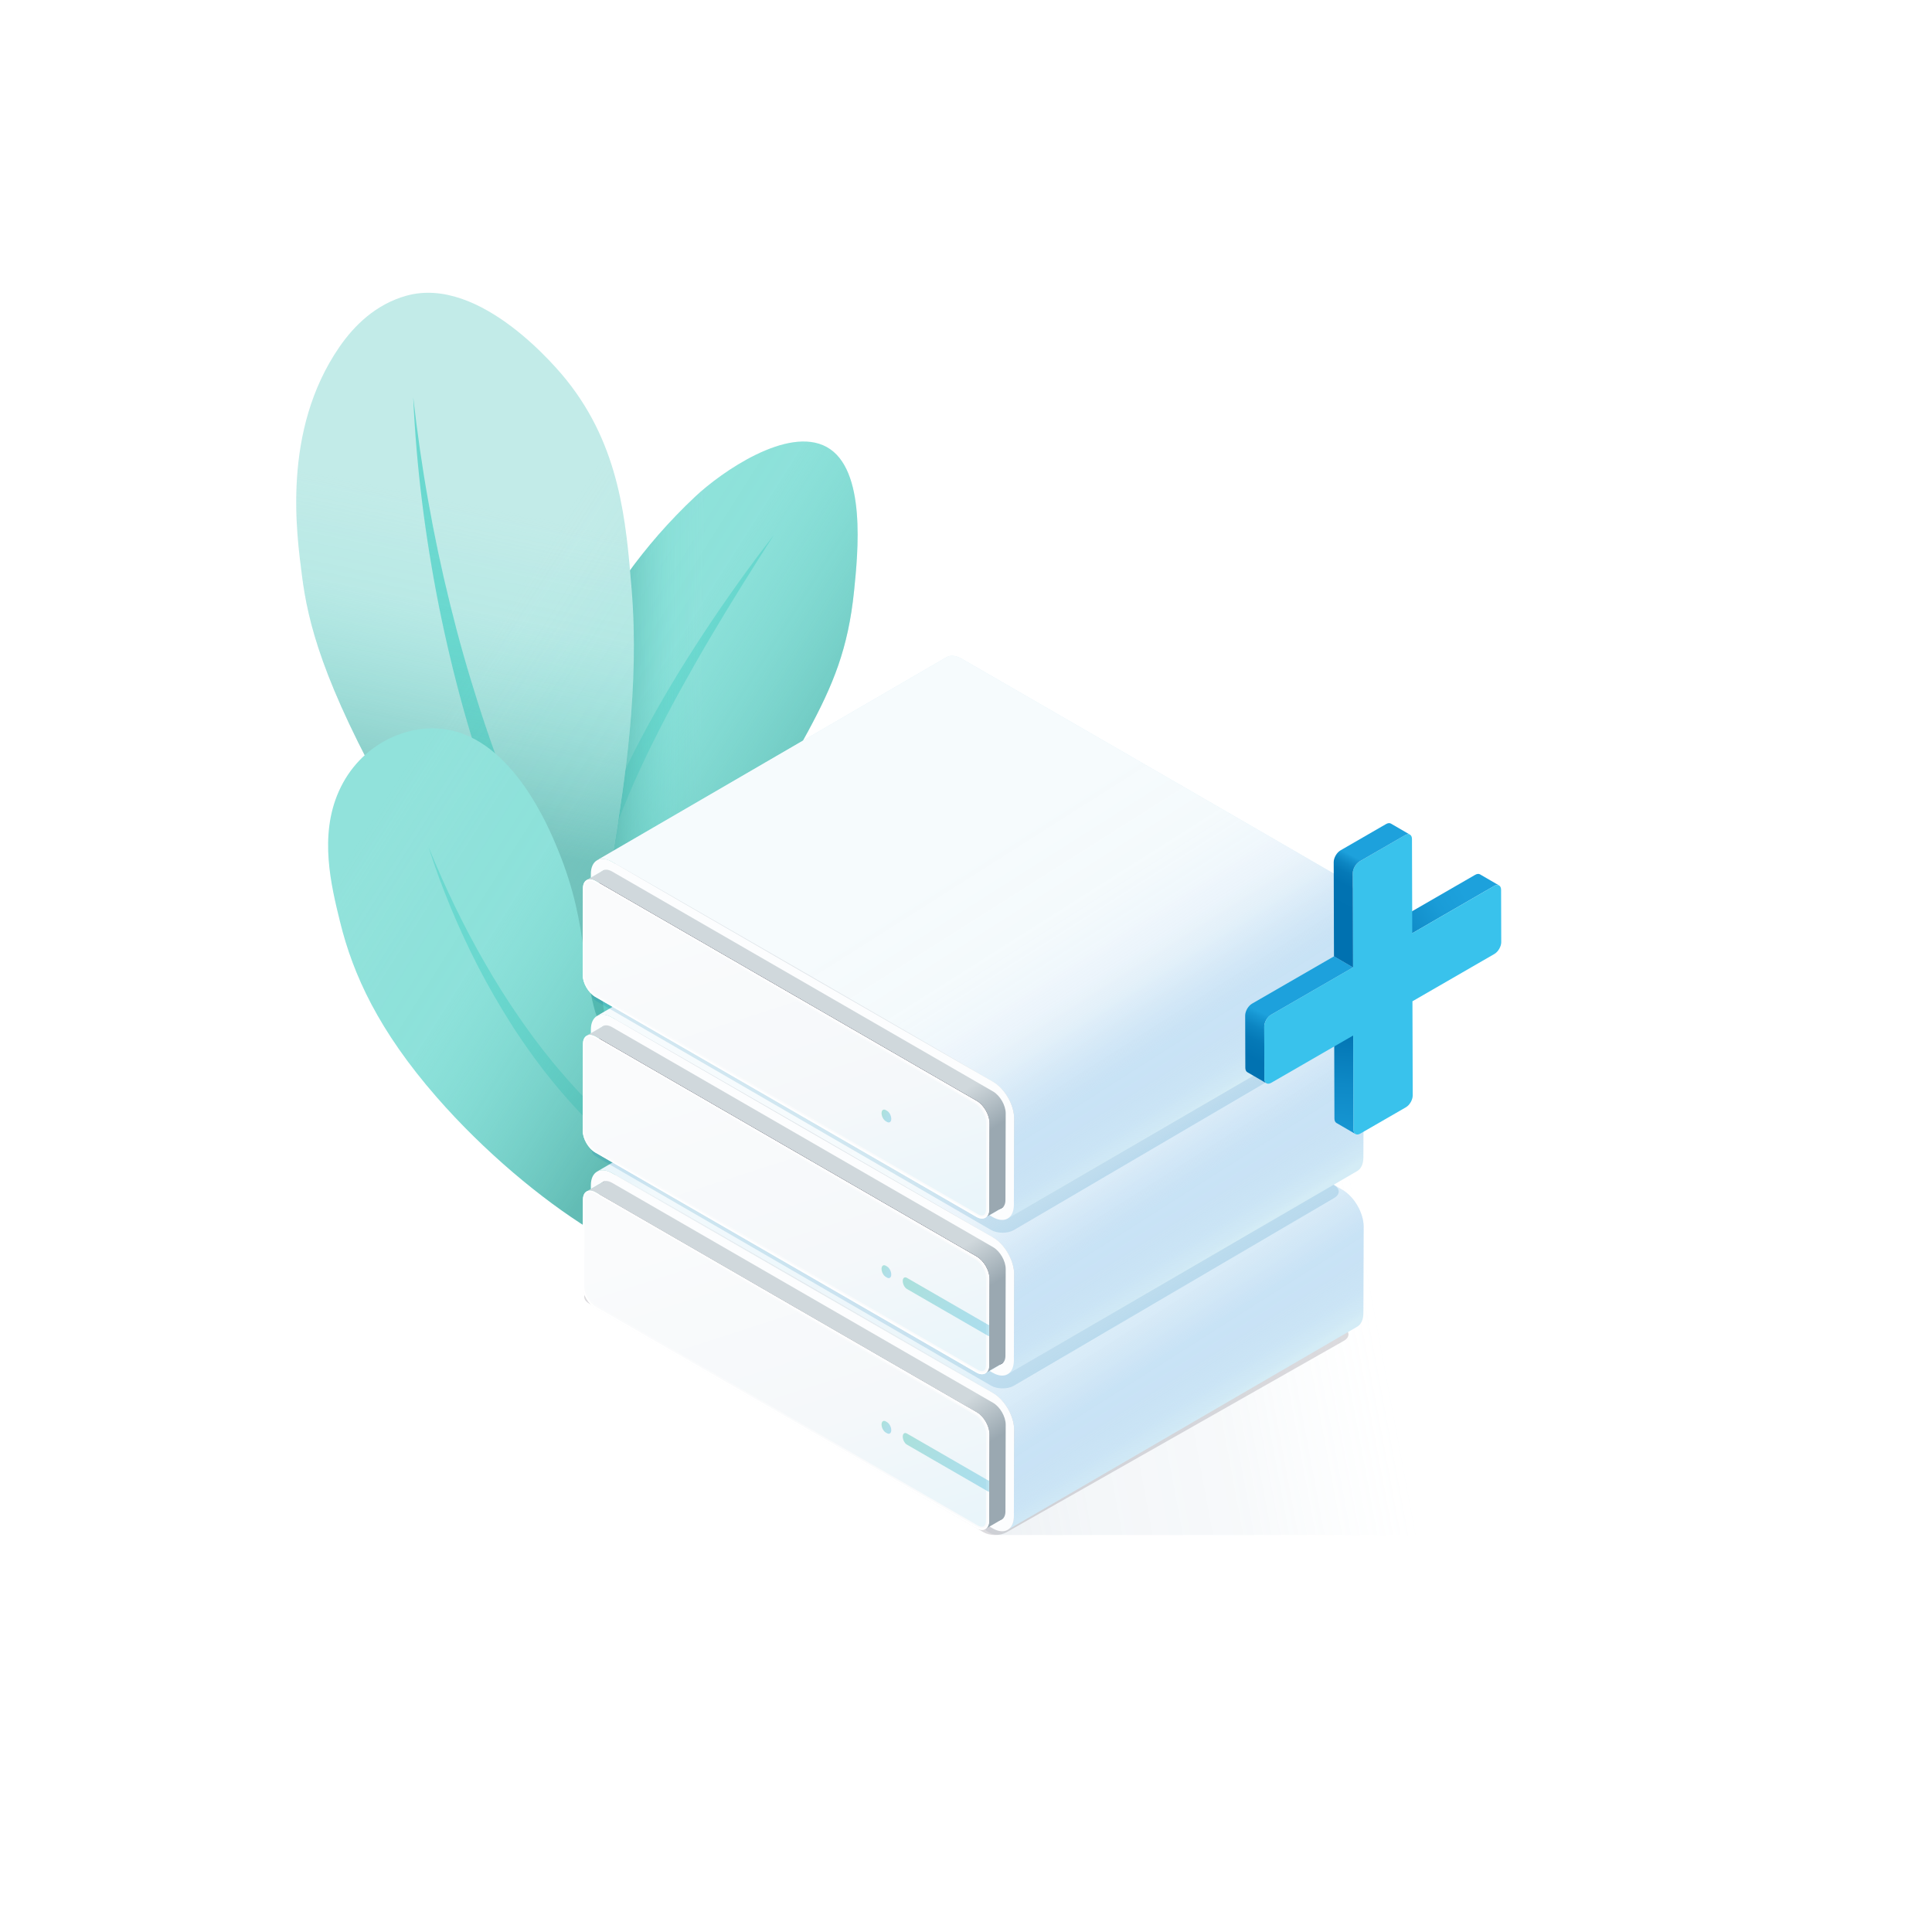 <?xml version="1.0" encoding="UTF-8"?><svg xmlns="http://www.w3.org/2000/svg" xmlns:xlink="http://www.w3.org/1999/xlink" viewBox="0 0 2500 2500"><defs><style>.cls-1{fill:url(#linear-gradient-2);}.cls-2,.cls-3{fill:#141226;}.cls-2,.cls-4{opacity:.15;}.cls-5{fill:#fff;}.cls-6{filter:url(#AI_DesenfoqueGaussiano_4);}.cls-7{fill:url(#linear-gradient-6);}.cls-8{isolation:isolate;}.cls-9{fill:#d4ecf6;}.cls-10{fill:url(#Degradado_sin_nombre_202);}.cls-11{fill:url(#Degradado_sin_nombre_201-2);}.cls-12{filter:url(#AI_DesenfoqueGaussiano_7);}.cls-13{fill:#6ad8cf;}.cls-14{fill:url(#Nueva_muestra_de_degradado_58);}.cls-15{fill:#39c2ec;}.cls-16{fill:url(#Degradado_sin_nombre_203);}.cls-17{fill:url(#Degradado_sin_nombre_2);}.cls-18{fill:url(#linear-gradient-5);}.cls-19{fill:none;}.cls-20{fill:url(#Degradado_sin_nombre_16-3);}.cls-20,.cls-21,.cls-22,.cls-23{opacity:.3;}.cls-21{fill:url(#Degradado_sin_nombre_16-4);}.cls-24{fill:url(#linear-gradient-7);}.cls-25{fill:#c2ebe8;}.cls-26{fill:#e2e7eb;}.cls-4{fill:#0071b0;}.cls-22{fill:url(#Degradado_sin_nombre_16-2);}.cls-27{fill:#91e2db;}.cls-28{fill:url(#linear-gradient-3);}.cls-29{fill:url(#linear-gradient);}.cls-30{fill:url(#Degradado_sin_nombre_2-2);}.cls-31{fill:#fafbfc;}.cls-32{fill:url(#linear-gradient-4);}.cls-33{fill:url(#Degradado_sin_nombre_201);}.cls-34{fill:#fcfdfe;}.cls-23{fill:url(#Degradado_sin_nombre_16);}</style><linearGradient id="Degradado_sin_nombre_16" x1="-5.36" y1="3.41" x2="18.71" y2="13.62" gradientUnits="userSpaceOnUse"><stop offset="0" stop-color="#00b080"/><stop offset=".19" stop-color="#07ad95"/><stop offset=".54" stop-color="#13a9bd"/><stop offset=".83" stop-color="#1ba7d5"/><stop offset="1" stop-color="#1da6de"/></linearGradient><linearGradient id="Degradado_sin_nombre_16-2" x1="-13.89" y1="11.74" x2="188.88" y2="97.79" xlink:href="#Degradado_sin_nombre_16"/><symbol id="Rubrik_cluster_front_2" viewBox="0 0 139.16 107.03"><g id="ARTWORK"><g><path class="cls-23" d="M7.15,1.66l-1.76-1.02C2.41-1.07,0,.75,0,4.72S2.41,13.31,5.39,15.03l1.76,1.02c2.98,1.72,5.39-.11,5.39-4.08S10.13,3.38,7.15,1.66Z"/><path class="cls-22" d="M139.16,77.28c-.57-.04-1.14-.2-1.66-.49L32.79,16.33c-2.98-1.72-5.39,.11-5.39,4.08s2.41,8.59,5.39,10.31l105.1,60.68c.4,.23,.83,.38,1.27,.45v-14.56Z"/></g></g></symbol><filter id="AI_DesenfoqueGaussiano_4"><feGaussianBlur stdDeviation="4"/></filter><linearGradient id="linear-gradient" x1="691.06" y1="490.28" x2="732.85" y2="555.68" gradientUnits="userSpaceOnUse"><stop offset="0" stop-color="#d0d8dc"/><stop offset=".8" stop-color="#9aa8b1"/></linearGradient><linearGradient id="linear-gradient-2" x1="286.46" y1="318.3" x2="449.52" y2="822.34" gradientUnits="userSpaceOnUse"><stop offset="0" stop-color="#fafbfc"/><stop offset=".55" stop-color="#f5f8fa"/><stop offset="1" stop-color="#e5f4fa"/></linearGradient><linearGradient id="linear-gradient-3" x1="812.93" y1="629.09" x2="459.71" y2="72.69" gradientUnits="userSpaceOnUse"><stop offset="0" stop-color="#b7d4f4" stop-opacity="0"/><stop offset="0" stop-color="#b7d4f4" stop-opacity=".02"/><stop offset=".01" stop-color="#b7d4f4" stop-opacity=".14"/><stop offset=".03" stop-color="#b7d4f4" stop-opacity=".24"/><stop offset=".04" stop-color="#b7d4f4" stop-opacity=".31"/><stop offset=".06" stop-color="#b7d4f4" stop-opacity=".36"/><stop offset=".09" stop-color="#b7d4f4" stop-opacity=".39"/><stop offset=".14" stop-color="#b7d4f4" stop-opacity=".4"/><stop offset=".15" stop-color="#bbd6f4" stop-opacity=".42"/><stop offset=".19" stop-color="#cde1f7" stop-opacity=".52"/><stop offset=".23" stop-color="#dceaf9" stop-opacity=".61"/><stop offset=".27" stop-color="#e9f2fb" stop-opacity=".68"/><stop offset=".32" stop-color="#f3f7fd" stop-opacity=".73"/><stop offset=".38" stop-color="#f9fbfe" stop-opacity=".77"/><stop offset=".47" stop-color="#fdfefe" stop-opacity=".79"/><stop offset=".66" stop-color="#fff" stop-opacity=".8"/><stop offset=".95" stop-color="#fff" stop-opacity=".8"/><stop offset="1" stop-color="#fff" stop-opacity=".8"/></linearGradient><symbol id="RubrikCluster" viewBox="0 0 1160 803.4"><g><g id="shadowSVG" class="cls-6"><path class="cls-4" d="M102.74,446.9c-8.09-4.69-8.11-12.4-.04-17.13L505.19,185.47c8.06-4.73,21.31-4.81,29.43-.18l522.58,298.23c8.12,4.63,8.11,12.2-.02,16.82l-414.31,242.83c-8.13,4.62-21.4,4.55-29.49-.14L102.74,446.9Z"/></g><path class="cls-3" d="M1067.76,450.9L574.77,166.27c-9.07-5.24-16.41-17.94-16.38-28.37l.32-112.19c.01-5.18,1.84-8.82,4.79-10.54L111.28,277.98c-2.95,1.71-4.78,5.36-4.79,10.54l-.32,112.19c-.03,10.42,7.31,23.13,16.38,28.37l492.99,284.63c4.57,2.64,8.71,2.88,11.7,1.15l452.23-262.81c-2.99,1.74-7.13,1.49-11.7-1.15Z"/><g id="clusterIn"><path class="cls-29" d="M1047,313L554.01,28.38c-4.57-2.64-8.71-2.88-11.69-1.15L90.09,290.04c2.99-1.74,7.13-1.49,11.69,1.15l492.99,284.63c9.08,5.24,16.41,17.94,16.38,28.37l-.32,112.18c-.01,5.18-1.84,8.83-4.79,10.54l452.23-262.8c2.95-1.71,4.78-5.36,4.79-10.54l.32-112.18c.03-10.43-7.3-23.13-16.38-28.37Z"/><g><path class="cls-1" d="M601.72,726.27c-1.92,0-4.12-.69-6.37-1.99L102.36,439.65c-8.51-4.91-15.41-16.86-15.38-26.63l.32-112.18c.02-6.05,2.68-9.66,7.11-9.66,1.92,0,4.12,.69,6.37,1.99l492.99,284.63c8.51,4.91,15.41,16.86,15.38,26.63l-.32,112.19c-.02,6.05-2.68,9.66-7.11,9.66Z"/><path class="cls-31" d="M94.41,293.18h0c1.57,0,3.43,.59,5.37,1.72l492.99,284.63c7.82,4.51,14.4,15.92,14.38,24.89l-.32,112.18c0,2.3-.52,7.66-5.11,7.66-1.57,0-3.43-.59-5.37-1.72L103.36,437.92c-7.82-4.51-14.4-15.91-14.38-24.89l.32-112.18c0-2.3,.52-7.66,5.11-7.66m0-4c-5.38,0-9.09,4.26-9.11,11.65l-.32,112.18c-.03,10.43,7.31,23.13,16.38,28.37l492.99,284.63c2.65,1.53,5.15,2.25,7.37,2.25,5.39,0,9.09-4.27,9.11-11.65l.32-112.18c.03-10.43-7.3-23.13-16.38-28.37L101.78,291.44c-2.65-1.53-5.15-2.25-7.37-2.25h0Z"/><path class="cls-5" d="M94.41,291.18h0c1.92,0,4.12,.69,6.37,1.99l492.99,284.63c8.51,4.91,15.41,16.86,15.38,26.63l-.32,112.18c-.02,6.05-2.68,9.66-7.11,9.66-1.92,0-4.12-.69-6.37-1.99L102.36,439.65c-8.51-4.91-15.41-16.86-15.38-26.63l.32-112.18c.02-6.05,2.68-9.65,7.11-9.65m0-2c-5.38,0-9.09,4.26-9.11,11.65l-.32,112.18c-.03,10.43,7.31,23.13,16.38,28.37l492.99,284.63c2.65,1.53,5.15,2.25,7.37,2.25,5.39,0,9.09-4.27,9.11-11.65l.32-112.18c.03-10.43-7.3-23.13-16.38-28.37L101.78,291.44c-2.65-1.53-5.15-2.25-7.37-2.25h0Z"/></g></g><path class="cls-9" d="M1068.22,288.37L575.23,3.74c-7.59-4.38-14.48-4.78-19.46-1.89L103.54,264.66c4.98-2.89,11.87-2.49,19.46,1.89l492.99,284.63c15.1,8.72,27.34,29.92,27.29,47.26l-.32,112.18c-.02,8.62-3.08,14.69-7.99,17.54l452.23-262.8c4.92-2.86,7.97-8.93,7.99-17.54l.32-112.18c.05-17.34-12.19-38.55-27.29-47.26Z"/><path class="cls-28" d="M1068.22,288.37L575.23,3.74c-7.59-4.38-14.48-4.78-19.46-1.89L103.54,264.66c4.98-2.89,11.87-2.49,19.46,1.89l492.99,284.63c15.1,8.72,27.34,29.92,27.29,47.26l-.32,112.18c-.02,8.62-3.08,14.69-7.99,17.54l452.23-262.8c4.92-2.86,7.97-8.93,7.99-17.54l.32-112.18c.05-17.34-12.19-38.55-27.29-47.26Z"/><g><path class="cls-19" d="M627.2,714.87l-.04,.02s.03-.01,.04-.02Z"/><path class="cls-34" d="M616,551.18L126.99,268.85l-3.98-2.3c-15.09-8.71-27.41-1.69-27.46,15.66v4.93s15.71-9.14,15.71-9.14l.96-.56c1.58-.71,5.12-1.49,10.75,1.69l492.99,284.63c9.08,5.24,16.42,17.95,16.39,28.37l-.32,112.19c-.01,5.2-1.86,8.85-4.83,10.56-.01,0-.03,.02-.04,.02l-15.64,9.09,3.98,2.3c15.1,8.72,27.42,1.69,27.47-15.65v-4.93s.32-107.25,.32-107.25c.05-17.34-12.19-38.55-27.29-47.26Z"/></g><g id="Isolation_Mode"><use width="139.16" height="107.03" transform="translate(471.74 587.22)" xlink:href="#Rubrik_cluster_front_2"/></g><polygon class="cls-26" points="123.01 266.55 184.75 301.92 246.42 337.42 369.75 408.43 492.92 479.73 554.5 515.39 616 551.18 554.25 515.81 492.58 480.31 369.25 409.29 246.09 337.99 184.51 302.34 123.01 266.55"/></g></symbol><linearGradient id="Degradado_sin_nombre_2" x1="932.21" y1="963.86" x2="770.54" y2="962.54" gradientUnits="userSpaceOnUse"><stop offset=".14" stop-color="#c2ebe8" stop-opacity="0"/><stop offset=".17" stop-color="#a6e5e0" stop-opacity=".03"/><stop offset=".27" stop-color="#78dbd3" stop-opacity=".08"/><stop offset=".37" stop-color="#6ad8cf" stop-opacity=".1"/><stop offset=".86" stop-color="#43a39b" stop-opacity=".6"/></linearGradient><linearGradient id="Degradado_sin_nombre_2-2" x1="684.25" y1="582.6" x2="565.87" y2="1162.14" xlink:href="#Degradado_sin_nombre_2"/><linearGradient id="Nueva_muestra_de_degradado_58" x1="594.89" y1="880.25" x2="1079.01" y2="1187.69" gradientUnits="userSpaceOnUse"><stop offset="0" stop-color="#c2ebe8" stop-opacity="0"/><stop offset=".06" stop-color="#a6e5e0" stop-opacity=".03"/><stop offset=".21" stop-color="#78dbd3" stop-opacity=".08"/><stop offset=".37" stop-color="#6ad8cf" stop-opacity=".1"/><stop offset=".86" stop-color="#43a39b" stop-opacity=".6"/></linearGradient><linearGradient id="linear-gradient-4" x1="1779.86" y1="1679.29" x2="575.73" y2="1902.94" gradientUnits="userSpaceOnUse"><stop offset="0" stop-color="#d4ecf6" stop-opacity="0"/><stop offset=".04" stop-color="#c4dce9" stop-opacity=".02"/><stop offset=".18" stop-color="#9cb6cb" stop-opacity=".08"/><stop offset=".34" stop-color="#90aac1" stop-opacity=".1"/><stop offset=".87" stop-color="#5d7586" stop-opacity=".3"/><stop offset="1" stop-color="#5d7586" stop-opacity="0"/></linearGradient><filter id="AI_DesenfoqueGaussiano_7"><feGaussianBlur stdDeviation="7"/></filter><linearGradient id="linear-gradient-5" x1="1360.07" y1="1741.94" x2="1401.86" y2="1807.34" xlink:href="#linear-gradient"/><linearGradient id="linear-gradient-6" x1="955.48" y1="1569.7" x2="1118.53" y2="2073.74" xlink:href="#linear-gradient-2"/><linearGradient id="linear-gradient-7" x1="1481.95" y1="1880.49" x2="1128.73" y2="1324.09" gradientUnits="userSpaceOnUse"><stop offset="0" stop-color="#b7d4f4" stop-opacity="0"/><stop offset="0" stop-color="#b7d4f4" stop-opacity=".02"/><stop offset=".01" stop-color="#b7d4f4" stop-opacity=".14"/><stop offset=".03" stop-color="#b7d4f4" stop-opacity=".24"/><stop offset=".04" stop-color="#b7d4f4" stop-opacity=".31"/><stop offset=".06" stop-color="#b7d4f4" stop-opacity=".36"/><stop offset=".09" stop-color="#b7d4f4" stop-opacity=".39"/><stop offset=".14" stop-color="#b7d4f4" stop-opacity=".4"/><stop offset=".17" stop-color="#c7ddf6" stop-opacity=".44"/><stop offset=".22" stop-color="#dbe9f9" stop-opacity=".5"/><stop offset=".28" stop-color="#ebf3fc" stop-opacity=".55"/><stop offset=".35" stop-color="#f6fafd" stop-opacity=".58"/><stop offset=".44" stop-color="#fdfdfe" stop-opacity=".59"/><stop offset=".66" stop-color="#fff" stop-opacity=".6"/><stop offset=".95" stop-color="#fff" stop-opacity=".7"/><stop offset="1" stop-color="#fff" stop-opacity=".5"/></linearGradient><linearGradient id="Degradado_sin_nombre_16-3" x1="1135.39" y1="1842.03" x2="1159.46" y2="1852.25" xlink:href="#Degradado_sin_nombre_16"/><linearGradient id="Degradado_sin_nombre_16-4" x1="1126.86" y1="1850.36" x2="1329.63" y2="1936.42" xlink:href="#Degradado_sin_nombre_16"/><linearGradient id="Degradado_sin_nombre_203" x1="1746.32" y1="1325.54" x2="1728.06" y2="1537.57" gradientUnits="userSpaceOnUse"><stop offset="0" stop-color="#0071b0"/><stop offset=".37" stop-color="#0e89c6"/><stop offset=".73" stop-color="#199ad6"/><stop offset="1" stop-color="#1da1dc"/></linearGradient><linearGradient id="Degradado_sin_nombre_202" x1="1782.1" y1="1224.47" x2="1894.89" y2="1154.98" gradientUnits="userSpaceOnUse"><stop offset="0" stop-color="#0071b0"/><stop offset=".1" stop-color="#0479b7"/><stop offset=".42" stop-color="#128fcb"/><stop offset=".72" stop-color="#1a9cd7"/><stop offset="1" stop-color="#1da1dc"/></linearGradient><linearGradient id="Degradado_sin_nombre_201" x1="1605.95" y1="1433.81" x2="1704.31" y2="1233.86" gradientUnits="userSpaceOnUse"><stop offset="0" stop-color="#0071b0"/><stop offset=".29" stop-color="#0172b1"/><stop offset=".39" stop-color="#0579b7"/><stop offset=".46" stop-color="#0c85c2"/><stop offset=".52" stop-color="#1696d2"/><stop offset=".55" stop-color="#1da1dc"/><stop offset=".98" stop-color="#1da1dc"/><stop offset="1" stop-color="#1da1dc"/></linearGradient><linearGradient id="Degradado_sin_nombre_201-2" x1="1733.87" y1="1190.09" x2="1803.1" y2="1060.82" xlink:href="#Degradado_sin_nombre_201"/></defs><g id="Clusters"><g id="Plant"><g><path class="cls-27" d="M819.78,1355.9c-67.81,9.33-174.51-137.82-159.9-272.1,1.9-17.43,4.06-32.65,17.67-66.26,39.05-96.41,82.97-244.47,222.63-375.46,32.48-30.47,118.99-91.6,169.62-63.61,51.48,28.46,40.41,136.78,35.34,186.4-15.3,149.7-78.55,187.24-195.24,441.72-49.43,107.81-58.18,144.91-90.11,149.3Z"/><path class="cls-13" d="M1001.09,692.77l-10.48,16.36-10.42,16.39c-6.96,10.91-13.82,21.88-20.63,32.88-6.86,10.97-13.64,21.98-20.33,33.04l-9.98,16.62c-3.34,5.53-6.65,11.08-9.94,16.64-13.19,22.22-25.9,44.7-38.39,67.27-3.11,5.65-6.18,11.32-9.24,17-3.05,5.68-6.1,11.35-9.09,17.06-6,11.4-11.85,22.88-17.6,34.39-5.73,11.52-11.3,23.12-16.67,34.79-5.4,11.66-10.64,23.38-15.58,35.21-9.87,23.65-18.95,47.6-26.16,71.98-3.64,12.17-6.81,24.45-9.29,36.79-2.53,12.34-4.14,24.76-5.2,37.08-.6,6.18-.81,12.31-1.02,18.47,0,6.13,.05,12.28,.61,18.38,.08,1.55,.32,3.04,.47,4.58l.26,2.3c.09,.77,.23,1.52,.35,2.28,.25,1.52,.46,3.06,.76,4.58l.96,4.56c1.43,6.08,3.35,12.11,5.76,18.3l-.81,.58c-5.06-4.4-9.28-9.82-12.8-15.7l-2.47-4.52c-.77-1.54-1.41-3.11-2.13-4.69-.33-.79-.73-1.57-1.02-2.38l-.86-2.42-.86-2.43c-.29-.81-.58-1.63-.79-2.46l-1.35-4.97c-.46-1.66-.75-3.34-1.09-5.02-.74-3.36-1.14-6.74-1.59-10.14-.69-6.77-1.04-13.59-.78-20.34,.14-6.77,.83-13.45,1.69-20.1,.51-3.3,1-6.61,1.57-9.9,.63-3.27,1.16-6.57,1.88-9.81,2.69-13.02,6.07-25.82,9.9-38.42,3.86-12.6,8.21-25,12.86-37.26,4.65-12.26,9.64-24.36,14.91-36.31,5.26-11.96,10.79-23.79,16.49-35.51,5.74-11.71,11.67-23.31,17.74-34.82,24.41-46,51.36-90.47,79.89-133.81,28.54-43.34,58.6-85.63,90.44-126.52Z"/><path class="cls-17" d="M819.78,1355.9c-67.81,9.33-174.51-137.82-159.9-272.1,1.9-17.43,4.06-32.65,17.67-66.26,39.05-96.41,82.97-244.47,222.63-375.46,32.48-30.47,118.99-91.6,169.62-63.61,51.48,28.46,40.41,136.78,35.34,186.4-15.3,149.7-78.55,187.24-195.24,441.72-49.43,107.81-58.18,144.91-90.11,149.3Z"/></g><path class="cls-25" d="M804.96,1434.85c-25.3,15.17-178.85-179.03-299.48-394.9-88.01-157.49-107.1-234.52-114.85-295.95-6.53-51.8-26.42-186.25,48.59-295.07,19.18-27.83,47.07-55.23,86.58-66.26,96.22-26.86,197.04,96.33,207.61,109.55,68.79,86.09,76.65,181.77,83.93,270.33,10.43,126.95-9.41,250.44-22.97,334.82-10.44,64.96-20.14,103.51-16.79,168.74,5.55,107.83,40.25,161.03,27.39,168.74Z"/><path class="cls-13" d="M534.63,513.43c5.14,45.16,11.51,90.12,19.49,134.76,7.89,44.65,17.25,89,28.13,132.94,5.4,21.98,11.12,43.86,17.3,65.62,6.16,21.76,12.76,43.38,19.6,64.91,13.68,43.06,29.04,85.55,45.96,127.34,16.93,41.78,35.35,82.92,55.79,122.96,20.42,40.04,42.8,79,67.39,116.3,12.34,18.62,25.32,36.76,38.97,54.28,6.79,8.79,13.85,17.33,21,25.77l5.46,6.24,2.73,3.12,2.79,3.05,5.57,6.11,5.69,5.97,2.85,2.98,2.91,2.91,5.82,5.82,5.94,5.65c.99,.94,1.97,1.9,2.98,2.82l3.04,2.74c8.06,7.36,16.39,14.29,24.6,21.3,8.23,7.02,16.55,13.83,24.98,20.59,2.1,1.7,4.21,3.42,6.35,5.06,2.16,1.62,4.22,3.47,6.41,5.06l3.24,2.52c1.08,.85,2.14,1.76,3.24,2.57,2.19,1.66,4.38,3.37,6.53,5.22l-7.26,16.74c-3-.52-5.97-1.19-8.94-1.91-2.95-.75-5.81-1.7-8.71-2.63-1.46-.44-2.88-.97-4.28-1.52-1.41-.54-2.82-1.09-4.22-1.66-1.4-.58-2.82-1.12-4.2-1.73l-4.08-1.93c-2.73-1.27-5.44-2.62-8.06-4.07-2.63-1.44-5.28-2.88-7.84-4.43-2.54-1.57-5.07-3.17-7.59-4.8-1.28-.79-2.47-1.67-3.7-2.53-1.22-.85-2.44-1.72-3.65-2.59-1.21-.87-2.44-1.73-3.62-2.63l-3.51-2.75c-2.31-1.86-4.69-3.67-6.91-5.62-2.24-1.94-4.47-3.89-6.68-5.86-2.21-1.97-4.33-4.02-6.49-6.03l-3.23-3.03c-1.07-1.02-2.1-2.06-3.15-3.09l-6.28-6.21-6.11-6.34-3.05-3.17-2.98-3.23-5.94-6.47-5.79-6.58-2.89-3.29-2.82-3.34-5.63-6.69c-7.37-9.02-14.61-18.13-21.53-27.44-13.89-18.6-26.91-37.75-39.24-57.27-24.64-39.06-46.37-79.69-66.1-121.13-9.86-20.73-19.19-41.68-28.06-62.81-8.87-21.13-17.28-42.43-25.1-63.94-15.69-43-29.72-86.54-42.03-130.53-12.25-44.01-22.79-88.45-31.77-133.16-17.76-89.46-29.26-180.06-33.28-270.89Z"/><path class="cls-30" d="M804.96,1434.85c-25.3,15.17-178.85-179.03-299.48-394.9-88.01-157.49-107.1-234.52-114.85-295.95-6.53-51.8-26.42-186.25,48.59-295.07,19.18-27.83,47.07-55.23,86.58-66.26,96.22-26.86,197.04,96.33,207.61,109.55,68.79,86.09,76.65,181.77,83.93,270.33,10.43,126.95-9.41,250.44-22.97,334.82-10.44,64.96-20.14,103.51-16.79,168.74,5.55,107.83,40.25,161.03,27.39,168.74Z"/><g><path class="cls-27" d="M888.13,1623.69c-26.8,41.57-199.52-62.39-323.27-204.21-74.65-85.56-107.95-157.91-124.8-226.51-11.6-47.19-27.37-111.4-1.53-169.22,27.22-60.91,88.77-88.2,139.71-79.78,85.68,14.15,132.36,127.81,143.38,154.63,44.44,108.2,25.23,159.68,61.74,248.91,20.84,50.94,34.44,67.31,66.18,138.72,27.73,62.37,51.92,116.8,38.59,137.47Z"/><path class="cls-13" d="M554.68,1096.43c21.17,51.61,45.12,101.94,72.94,149.98,13.79,24.08,28.53,47.57,44.3,70.32,1.98,2.84,3.89,5.72,5.93,8.52l6.05,8.42c2.03,2.79,4,5.64,6.09,8.39l6.25,8.27c2.1,2.74,4.14,5.53,6.28,8.24l6.46,8.1c2.16,2.7,4.27,5.43,6.46,8.09l6.65,7.93c35.52,42.19,75.27,80.8,119.74,112.87,22.17,16.09,45.53,30.47,69.86,42.88l9.18,4.54c3.07,1.49,6.09,3.09,9.24,4.4l9.37,4.12,4.68,2.06,2.34,1.03,2.38,.93,9.54,3.68,4.77,1.84c1.6,.59,3.16,1.29,4.79,1.79,1.61,.56,3.25,1.02,4.82,1.69,1.57,.68,3.06,1.6,4.46,2.78,1.41,1.17,2.73,2.64,3.96,4.44,1.22,1.84,2.38,3.89,3.28,6.84l-.3,.96c-2.4,1.85-4.54,2.79-6.63,3.51-2.07,.69-4.06,1.05-5.95,1.11-1.89,.07-3.71-.12-5.44-.55-1.73-.44-3.39-1.08-5.08-1.63-1.7-.53-3.33-1.26-4.99-1.88l-4.97-1.94-9.94-3.89-2.48-.98-2.44-1.08-4.88-2.17-9.75-4.34c-3.28-1.38-6.42-3.05-9.61-4.62l-9.54-4.77c-25.26-13.06-49.32-28.32-72.1-45.17-45.5-33.87-85.68-74.27-120.68-118.36l-6.56-8.27c-2.16-2.78-4.24-5.62-6.36-8.42l-6.31-8.45c-2.09-2.82-4.08-5.73-6.12-8.59l-6.09-8.61c-2.04-2.86-3.94-5.82-5.91-8.72l-5.87-8.75c-1.98-2.9-3.78-5.92-5.68-8.87-15.06-23.7-29.02-48.06-41.95-72.9-25.59-49.84-47.27-101.58-64.2-154.75Z"/></g><path class="cls-14" d="M1069.79,578.47c-50.63-28-137.14,33.14-169.62,63.61-33.36,31.29-61.24,63.55-84.91,95.85-7.17-81.47-19.4-167.53-81.85-245.7-10.56-13.22-111.39-136.4-207.61-109.55-39.51,11.03-67.39,38.43-86.58,66.26-75.01,108.82-55.12,243.26-48.59,295.07,6.64,52.68,21.63,116.83,81.26,233.34-13.47,12.28-25.03,27.76-33.36,46.39-25.84,57.82-10.07,122.03,1.53,169.22,16.85,68.6,50.15,140.95,124.8,226.51,123.75,141.82,296.46,245.78,323.27,204.21,13.33-20.67-10.87-75.1-38.59-137.47-26.21-58.96-40.05-80.41-55.81-114.77-1.63-6.38-3.28-13.25-4.88-20.63,10.79,4.55,21.26,6.41,30.94,5.08,31.93-4.4,40.68-41.49,90.11-149.3,116.69-254.48,179.94-292.02,195.24-441.72,5.07-49.62,16.14-157.94-35.34-186.4Z"/></g><path id="_shadowClusters_" class="cls-32" d="M1292.37,1986.3h826.26v-569.71h-916.12l64.35,547.02c1.52,12.94,12.49,22.69,25.51,22.69Z"/><g id="RubrikClusterLogo"><g><g id="shadowSVG-2" class="cls-12"><path class="cls-2" d="M762.07,1686.61c-8.09-4.69-8.11-12.4-.04-17.13l424.81-249.29c8.06-4.73,21.31-4.81,29.43-.18l522.58,298.23c8.12,4.63,8.11,12.2-.02,16.82l-436.63,247.81c-8.13,4.62-21.4,4.55-29.49-.14l-510.64-296.13Z"/></g><path class="cls-3" d="M1736.78,1702.3l-492.99-284.63c-9.07-5.24-16.41-17.94-16.38-28.37l.32-112.19c.01-5.18,1.84-8.82,4.79-10.54l-452.23,262.81c-2.95,1.71-4.78,5.36-4.79,10.54l-.32,112.19c-.03,10.42,7.31,23.13,16.38,28.37l492.99,284.63c4.57,2.64,8.71,2.88,11.7,1.15l452.23-262.81c-2.99,1.74-7.13,1.49-11.7-1.15Z"/><g id="clusterIn-2"><path class="cls-18" d="M1716.01,1564.66l-492.99-284.63c-4.57-2.64-8.71-2.88-11.69-1.15l-452.23,262.8c2.99-1.74,7.13-1.49,11.69,1.15l492.99,284.63c9.08,5.24,16.41,17.94,16.38,28.37l-.32,112.18c-.01,5.18-1.84,8.83-4.79,10.54l452.23-262.8c2.95-1.71,4.78-5.36,4.79-10.54l.32-112.18c.03-10.43-7.3-23.13-16.38-28.37Z"/><g><path class="cls-7" d="M1270.74,1977.67c-1.92,0-4.12-.69-6.37-1.99l-492.99-284.63c-8.51-4.91-15.41-16.86-15.38-26.63l.32-112.19c.02-6.05,2.68-9.65,7.11-9.65,1.92,0,4.12,.69,6.37,1.99l492.99,284.63c8.51,4.91,15.41,16.86,15.38,26.63l-.32,112.18c-.02,6.05-2.68,9.66-7.11,9.66Z"/><path class="cls-31" d="M763.42,1544.58h0c1.57,0,3.43,.59,5.37,1.72l492.99,284.63c7.82,4.51,14.4,15.91,14.38,24.89l-.32,112.18c0,2.3-.52,7.66-5.11,7.66-1.57,0-3.43-.59-5.37-1.72l-492.99-284.63c-7.82-4.51-14.4-15.91-14.38-24.89l.32-112.19c0-2.3,.52-7.66,5.11-7.66m0-4c-5.38,0-9.09,4.26-9.11,11.65l-.32,112.19c-.03,10.43,7.31,23.13,16.38,28.37l492.99,284.63c2.65,1.53,5.15,2.25,7.37,2.25,5.39,0,9.09-4.27,9.11-11.65l.32-112.18c.03-10.43-7.3-23.13-16.38-28.37l-492.99-284.63c-2.65-1.53-5.15-2.25-7.37-2.25h0Z"/><path class="cls-5" d="M763.42,1542.58h0c1.92,0,4.12,.69,6.37,1.99l492.99,284.63c8.51,4.91,15.41,16.86,15.38,26.63l-.32,112.18c-.02,6.05-2.68,9.66-7.11,9.66-1.92,0-4.12-.69-6.37-1.99l-492.99-284.63c-8.51-4.91-15.41-16.86-15.38-26.63l.32-112.19c.02-6.05,2.68-9.65,7.11-9.65m0-2c-5.38,0-9.09,4.26-9.11,11.65l-.32,112.19c-.03,10.43,7.31,23.13,16.38,28.37l492.99,284.63c2.65,1.53,5.15,2.25,7.37,2.25,5.39,0,9.09-4.27,9.11-11.65l.32-112.18c.03-10.43-7.3-23.13-16.38-28.37l-492.99-284.63c-2.65-1.53-5.15-2.25-7.37-2.25h0Z"/></g></g><path class="cls-9" d="M1737.24,1539.77l-492.99-284.63c-7.59-4.38-14.48-4.78-19.46-1.89l-452.23,262.8c4.98-2.89,11.87-2.49,19.46,1.89l492.99,284.63c15.1,8.72,27.34,29.92,27.29,47.26l-.32,112.18c-.02,8.62-3.08,14.69-7.99,17.54l452.23-262.8c4.92-2.86,7.97-8.93,7.99-17.54l.32-112.18c.05-17.34-12.19-38.55-27.29-47.26Z"/><path class="cls-24" d="M1737.24,1539.77l-492.99-284.63c-7.59-4.38-14.48-4.78-19.46-1.89l-452.23,262.8c4.98-2.89,11.87-2.49,19.46,1.89l492.99,284.63c15.1,8.72,27.34,29.92,27.29,47.26l-.32,112.18c-.02,8.62-3.08,14.69-7.99,17.54l452.23-262.8c4.92-2.86,7.97-8.93,7.99-17.54l.32-112.18c.05-17.34-12.19-38.55-27.29-47.26Z"/><g><path class="cls-19" d="M1296.21,1966.27l-.04,.02s.03-.01,.04-.02Z"/><path class="cls-34" d="M1285.01,1802.58l-489.01-282.33-3.98-2.3c-15.09-8.71-27.41-1.69-27.46,15.66v4.93s15.71-9.14,15.71-9.14l.96-.56c1.58-.71,5.12-1.49,10.75,1.69l492.99,284.63c9.08,5.24,16.42,17.95,16.39,28.37l-.32,112.19c-.01,5.2-1.86,8.85-4.83,10.56-.01,0-.03,.02-.04,.02l-15.64,9.09,3.98,2.3c15.1,8.72,27.42,1.69,27.47-15.65v-4.93s.32-107.25,.32-107.25c.05-17.34-12.19-38.55-27.29-47.26Z"/></g><g id="Isolation_Mode-2"><g id="ARTWORK-2"><g><path class="cls-20" d="M1147.9,1840.29l-1.76-1.02c-2.98-1.72-5.39,.11-5.39,4.08s2.41,8.59,5.39,10.31l1.76,1.02c2.98,1.72,5.39-.11,5.39-4.08s-2.41-8.59-5.39-10.31Z"/><path class="cls-21" d="M1279.91,1915.9c-.57-.04-1.14-.2-1.66-.49l-104.71-60.46c-2.98-1.72-5.39,.11-5.39,4.08s2.41,8.59,5.39,10.31l105.1,60.68c.4,.23,.83,.38,1.27,.45v-14.56Z"/></g></g></g><g id="RubrikCluster-2"><polygon class="cls-26" points="791.93 1517.01 853.67 1552.38 915.34 1587.88 1038.67 1658.89 1161.84 1730.19 1223.42 1765.85 1284.92 1801.64 1223.17 1766.27 1161.5 1730.77 1038.17 1659.75 915.01 1588.45 853.43 1552.8 791.93 1517.01"/></g></g></g><use width="1160" height="803.4" transform="translate(669.01 1049.98)" xlink:href="#RubrikCluster"/><use width="1160" height="803.4" transform="translate(669.01 848.56)" xlink:href="#RubrikCluster"/></g><g id="_PlusBlue_"><g id="_Blue"><g class="cls-8"><path class="cls-16" d="M1751.42,1461.74l-.35-121.86-24.67-14.34,.35,121.86c0,2.8,1,4.76,2.59,5.69l24.67,14.34c-1.59-.93-2.58-2.89-2.59-5.69Z"/><path class="cls-10" d="M1915.15,1131.42c-1.61-.94-3.85-.81-6.32,.62l-106.05,61.23,24.67,14.34,106.05-61.23c2.47-1.42,4.7-1.56,6.32-.62l-24.67-14.34Z"/><path class="cls-33" d="M1726.16,1237.51l-106.05,61.23c-4.9,2.83-8.86,9.69-8.85,15.33l.19,67.64c0,2.8,1,4.77,2.59,5.69l24.67,14.34c-1.59-.93-2.58-2.9-2.59-5.69l-.19-67.64c-.02-5.63,3.94-12.5,8.85-15.33l106.05-61.23-24.67-14.34Z"/><path class="cls-15" d="M1818.2,1080.67c4.9-2.83,8.89-.56,8.9,5.07l.35,121.86,106.05-61.23c4.9-2.83,8.89-.56,8.91,5.08l.19,67.64c.02,5.63-3.95,12.49-8.85,15.33l-106.05,61.23,.35,121.86c.02,5.63-3.95,12.49-8.85,15.32l-58.87,33.99c-4.9,2.83-8.89,.56-8.91-5.07l-.35-121.86-106.05,61.23c-4.9,2.83-8.89,.55-8.9-5.07l-.19-67.64c-.02-5.63,3.94-12.5,8.85-15.33l106.05-61.23-.35-121.86c-.02-5.63,3.95-12.49,8.85-15.33l58.87-33.99Z"/><path class="cls-11" d="M1799.84,1065.72c-1.61-.94-3.85-.81-6.31,.62l-58.87,33.99c-4.9,2.83-8.87,9.69-8.85,15.33l.35,121.86,24.67,14.34-.35-121.86c-.02-5.63,3.95-12.49,8.85-15.33l58.87-33.99c2.46-1.42,4.7-1.56,6.31-.62l-24.67-14.34Z"/></g></g></g></svg>